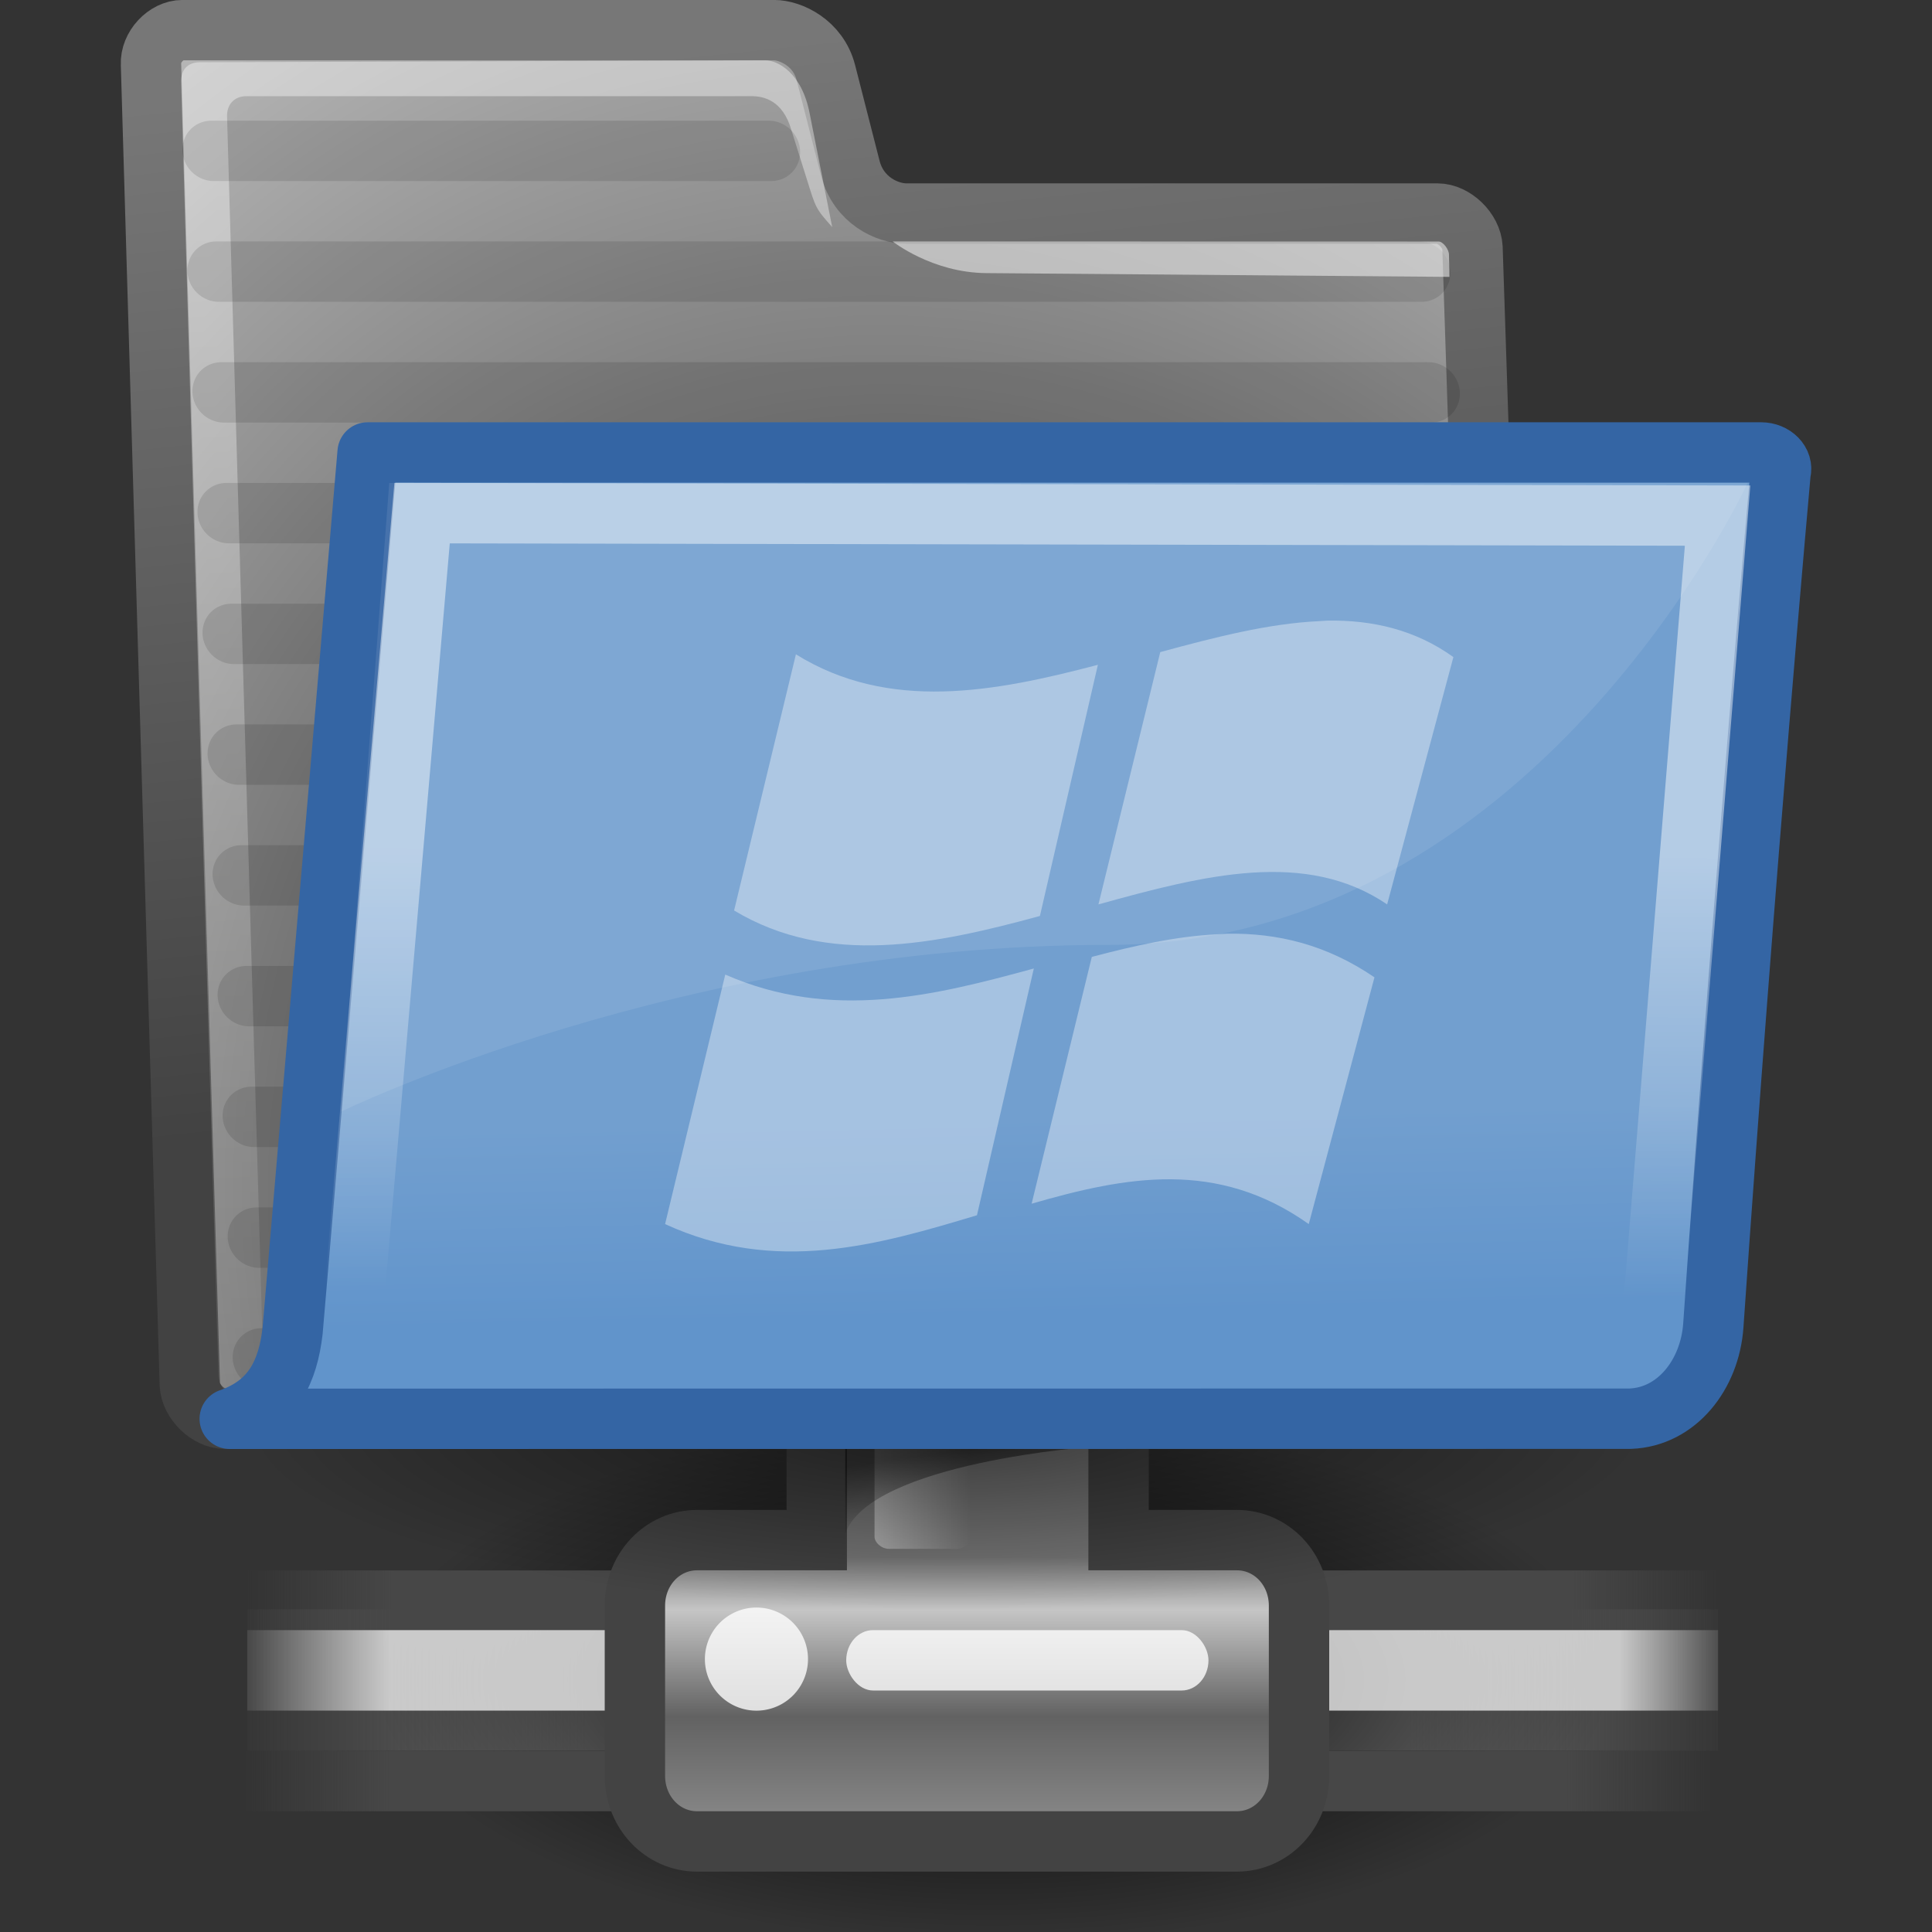 <?xml version="1.0" encoding="UTF-8" standalone="no"?>
<!-- Created with Inkscape (http://www.inkscape.org/) -->
<svg
   xmlns:dc="http://purl.org/dc/elements/1.1/"
   xmlns:cc="http://web.resource.org/cc/"
   xmlns:rdf="http://www.w3.org/1999/02/22-rdf-syntax-ns#"
   xmlns:svg="http://www.w3.org/2000/svg"
   xmlns="http://www.w3.org/2000/svg"
   xmlns:xlink="http://www.w3.org/1999/xlink"
   xmlns:sodipodi="http://sodipodi.sourceforge.net/DTD/sodipodi-0.dtd"
   xmlns:inkscape="http://www.inkscape.org/namespaces/inkscape"
   width="32"
   height="32"
   id="svg97"
   sodipodi:version="0.32"
   inkscape:version="0.45"
   sodipodi:docbase="/home/jimmac/src/cvs/gnome/nld-ui/trunk/tango-yast2-theme/icons/32x32/apps"
   sodipodi:docname="yast-samba-client.svg"
   inkscape:export-filename="/home/jimmac/Desktop/horlander-style3.png"
   inkscape:export-xdpi="90.000000"
   inkscape:export-ydpi="90.000000"
   version="1.0"
   inkscape:output_extension="org.inkscape.output.svg.inkscape">
  <rect width="100%" height="100%" fill="#333333" stroke="none"/>
  <defs
     id="defs3">
    <linearGradient
       id="linearGradient158">
      <stop
         id="stop159"
         offset="0"
         style="stop-color:#686868;stop-opacity:0;" />
      <stop
         id="stop162"
         offset="0.238"
         style="stop-color:#686868;stop-opacity:1;" />
      <stop
         id="stop163"
         offset="0.781"
         style="stop-color:#686868;stop-opacity:1;" />
      <stop
         id="stop160"
         offset="1"
         style="stop-color:#686868;stop-opacity:0;" />
    </linearGradient>
    <linearGradient
       id="linearGradient272">
      <stop
         id="stop273"
         offset="0"
         style="stop-color:#474747;stop-opacity:0;" />
      <stop
         id="stop275"
         offset="0.1"
         style="stop-color:#474747;stop-opacity:1;" />
      <stop
         id="stop276"
         offset="0.9"
         style="stop-color:#474747;stop-opacity:1;" />
      <stop
         id="stop274"
         offset="1"
         style="stop-color:#474747;stop-opacity:0;" />
    </linearGradient>
    <linearGradient
       id="linearGradient178">
      <stop
         id="stop179"
         offset="0"
         style="stop-color:#ffffff;stop-opacity:0;" />
      <stop
         id="stop180"
         offset="0.108"
         style="stop-color:#ffffff;stop-opacity:0.707;" />
      <stop
         id="stop181"
         offset="0.921"
         style="stop-color:#ffffff;stop-opacity:0.707;" />
      <stop
         id="stop182"
         offset="1"
         style="stop-color:#ffffff;stop-opacity:0;" />
    </linearGradient>
    <linearGradient
       id="linearGradient204">
      <stop
         id="stop205"
         offset="0"
         style="stop-color:#7a7a7a;stop-opacity:1;" />
      <stop
         id="stop207"
         offset="0.198"
         style="stop-color:#c5c5c5;stop-opacity:1;" />
      <stop
         id="stop208"
         offset="0.599"
         style="stop-color:#626262;stop-opacity:1;" />
      <stop
         id="stop206"
         offset="1"
         style="stop-color:#888888;stop-opacity:1;" />
    </linearGradient>
    <linearGradient
       id="linearGradient218">
      <stop
         id="stop219"
         offset="0"
         style="stop-color:#ffffff;stop-opacity:0.449;" />
      <stop
         id="stop222"
         offset="1"
         style="stop-color:#ffffff;stop-opacity:0;" />
    </linearGradient>
    <linearGradient
       id="linearGradient264">
      <stop
         id="stop265"
         offset="0"
         style="stop-color:#000000;stop-opacity:0.503;" />
      <stop
         id="stop266"
         offset="1"
         style="stop-color:#000000;stop-opacity:0;" />
    </linearGradient>
    <linearGradient
       inkscape:collect="always"
       id="linearGradient9806">
      <stop
         style="stop-color:#000000;stop-opacity:1;"
         offset="0"
         id="stop9808" />
      <stop
         style="stop-color:#000000;stop-opacity:0;"
         offset="1"
         id="stop9810" />
    </linearGradient>
    <linearGradient
       id="linearGradient9766">
      <stop
         style="stop-color:#6194cb;stop-opacity:1;"
         offset="0"
         id="stop9768" />
      <stop
         style="stop-color:#729fcf;stop-opacity:1;"
         offset="1"
         id="stop9770" />
    </linearGradient>
    <linearGradient
       id="linearGradient3096">
      <stop
         id="stop3098"
         offset="0"
         style="stop-color:#424242;stop-opacity:1;" />
      <stop
         id="stop3100"
         offset="1"
         style="stop-color:#777777;stop-opacity:1;" />
    </linearGradient>
    <linearGradient
       id="linearGradient319"
       inkscape:collect="always">
      <stop
         id="stop320"
         offset="0"
         style="stop-color:#ffffff;stop-opacity:1;" />
      <stop
         id="stop321"
         offset="1"
         style="stop-color:#ffffff;stop-opacity:0;" />
    </linearGradient>
    <linearGradient
       id="linearGradient1789">
      <stop
         style="stop-color:#202020;stop-opacity:1;"
         offset="0"
         id="stop1790" />
      <stop
         style="stop-color:#b9b9b9;stop-opacity:1;"
         offset="1"
         id="stop1791" />
    </linearGradient>
    <linearGradient
       id="linearGradient3983">
      <stop
         style="stop-color:#ffffff;stop-opacity:0.876;"
         offset="0"
         id="stop3984" />
      <stop
         style="stop-color:#fffffe;stop-opacity:0;"
         offset="1"
         id="stop3985" />
    </linearGradient>
    <radialGradient
       inkscape:collect="always"
       xlink:href="#linearGradient9806"
       id="radialGradient2898"
       gradientUnits="userSpaceOnUse"
       gradientTransform="matrix(1,0,0,0.242,0,31.506)"
       cx="24.351"
       cy="41.592"
       fx="24.351"
       fy="41.592"
       r="19.136" />
    <linearGradient
       inkscape:collect="always"
       id="linearGradient4114">
      <stop
         style="stop-color:#000000;stop-opacity:1;"
         offset="0"
         id="stop4116" />
      <stop
         style="stop-color:#000000;stop-opacity:0;"
         offset="1"
         id="stop4118" />
    </linearGradient>
    <linearGradient
       inkscape:collect="always"
       xlink:href="#linearGradient158"
       id="linearGradient3847"
       gradientUnits="userSpaceOnUse"
       gradientTransform="matrix(1.827,0,0,0.214,-2.613,-51.745)"
       x1="1.642"
       y1="117.827"
       x2="15.343"
       y2="117.827" />
    <radialGradient
       inkscape:collect="always"
       xlink:href="#linearGradient4114"
       id="radialGradient3849"
       gradientUnits="userSpaceOnUse"
       gradientTransform="scale(1.644,0.608)"
       cx="15.116"
       cy="63.965"
       fx="15.116"
       fy="63.965"
       r="12.289" />
    <linearGradient
       inkscape:collect="always"
       xlink:href="#linearGradient272"
       id="linearGradient3851"
       gradientUnits="userSpaceOnUse"
       gradientTransform="matrix(5.446,0,0,0.224,-2.693,-108.146)"
       x1="0.612"
       y1="372.578"
       x2="5.086"
       y2="372.578" />
    <linearGradient
       inkscape:collect="always"
       xlink:href="#linearGradient272"
       id="linearGradient3853"
       gradientUnits="userSpaceOnUse"
       gradientTransform="matrix(5.446,0,0,0.221,-2.613,-102.338)"
       x1="0.612"
       y1="372.578"
       x2="5.086"
       y2="372.578" />
    <linearGradient
       inkscape:collect="always"
       xlink:href="#linearGradient178"
       id="linearGradient3855"
       gradientUnits="userSpaceOnUse"
       gradientTransform="matrix(1.827,0,0,0.122,-2.613,-41.028)"
       x1="1.642"
       y1="117.827"
       x2="15.343"
       y2="117.827" />
    <linearGradient
       inkscape:collect="always"
       xlink:href="#linearGradient204"
       id="linearGradient3857"
       gradientUnits="userSpaceOnUse"
       gradientTransform="matrix(0.721,0,0,0.785,-4.293,-58.63)"
       x1="23.1"
       y1="38.297"
       x2="23.1"
       y2="43.915" />
    <linearGradient
       inkscape:collect="always"
       xlink:href="#linearGradient218"
       id="linearGradient3859"
       gradientUnits="userSpaceOnUse"
       gradientTransform="matrix(0.919,0,0,1.155,-22.321,-55.373)"
       x1="36.373"
       y1="22.228"
       x2="38.105"
       y2="22.228" />
    <linearGradient
       inkscape:collect="always"
       xlink:href="#linearGradient264"
       id="linearGradient3861"
       gradientUnits="userSpaceOnUse"
       gradientTransform="matrix(0.607,0,0,0.822,-4.772,-54.957)"
       x1="28.633"
       y1="29.943"
       x2="28.784"
       y2="31.49" />
    <radialGradient
       inkscape:collect="always"
       xlink:href="#linearGradient1789"
       id="radialGradient3961"
       gradientUnits="userSpaceOnUse"
       gradientTransform="matrix(0.699,-1.853653e-2,0.118,0.807,-42.284,-18.135)"
       cx="20.706"
       cy="37.518"
       fx="20.706"
       fy="37.518"
       r="30.905" />
    <linearGradient
       inkscape:collect="always"
       xlink:href="#linearGradient3096"
       id="linearGradient3963"
       gradientUnits="userSpaceOnUse"
       gradientTransform="matrix(0.663,0,0,0.678,-39.916,-13.305)"
       x1="18.113"
       y1="31.368"
       x2="15.515"
       y2="6.18" />
    <linearGradient
       inkscape:collect="always"
       xlink:href="#linearGradient3983"
       id="linearGradient3965"
       gradientUnits="userSpaceOnUse"
       gradientTransform="matrix(0.985,0,0,0.473,-40.276,-13.929)"
       x1="6.23"
       y1="13.773"
       x2="9.898"
       y2="66.834" />
    <linearGradient
       inkscape:collect="always"
       xlink:href="#linearGradient9766"
       id="linearGradient3967"
       gradientUnits="userSpaceOnUse"
       gradientTransform="matrix(0.672,0,0,0.666,-39.776,-12.812)"
       x1="22.176"
       y1="36.988"
       x2="22.065"
       y2="32.05" />
    <linearGradient
       inkscape:collect="always"
       xlink:href="#linearGradient319"
       id="linearGradient3969"
       gradientUnits="userSpaceOnUse"
       gradientTransform="matrix(0.862,0,0,0.517,-39.944,-12.789)"
       x1="13.036"
       y1="32.567"
       x2="12.854"
       y2="46.689" />
    <linearGradient
       id="linearGradient10997">
      <stop
         style="stop-color:#000000;stop-opacity:1;"
         offset="0"
         id="stop10999" />
      <stop
         style="stop-color:#000000;stop-opacity:0;"
         offset="1"
         id="stop11001" />
    </linearGradient>
    <linearGradient
       inkscape:collect="always"
       xlink:href="#linearGradient10997"
       id="linearGradient11003"
       x1="19.49"
       y1="6.144"
       x2="19.387"
       y2="8.1"
       gradientUnits="userSpaceOnUse" />
    <linearGradient
       id="linearGradient4989">
      <stop
         style="stop-color:#6194cb;stop-opacity:1;"
         offset="0"
         id="stop4991" />
      <stop
         style="stop-color:#729fcf;stop-opacity:1;"
         offset="1"
         id="stop4993" />
    </linearGradient>
    <linearGradient
       id="linearGradient4971">
      <stop
         id="stop4973"
         offset="0"
         style="stop-color:#686868;stop-opacity:0;" />
      <stop
         id="stop4975"
         offset="0.238"
         style="stop-color:#686868;stop-opacity:1;" />
      <stop
         id="stop4977"
         offset="0.781"
         style="stop-color:#686868;stop-opacity:1;" />
      <stop
         id="stop4979"
         offset="1"
         style="stop-color:#686868;stop-opacity:0;" />
    </linearGradient>
    <linearGradient
       id="linearGradient4959">
      <stop
         id="stop4961"
         offset="0"
         style="stop-color:#474747;stop-opacity:0;" />
      <stop
         id="stop4963"
         offset="0.1"
         style="stop-color:#474747;stop-opacity:1;" />
      <stop
         id="stop4965"
         offset="0.9"
         style="stop-color:#474747;stop-opacity:1;" />
      <stop
         id="stop4967"
         offset="1"
         style="stop-color:#474747;stop-opacity:0;" />
    </linearGradient>
    <linearGradient
       id="linearGradient4948">
      <stop
         id="stop4950"
         offset="0"
         style="stop-color:#ffffff;stop-opacity:0;" />
      <stop
         id="stop4952"
         offset="0.108"
         style="stop-color:#ffffff;stop-opacity:0.707;" />
      <stop
         id="stop4954"
         offset="0.921"
         style="stop-color:#ffffff;stop-opacity:0.707;" />
      <stop
         id="stop4956"
         offset="1"
         style="stop-color:#ffffff;stop-opacity:0;" />
    </linearGradient>
    <linearGradient
       id="linearGradient4937">
      <stop
         id="stop4939"
         offset="0"
         style="stop-color:#7a7a7a;stop-opacity:1;" />
      <stop
         id="stop4941"
         offset="0.198"
         style="stop-color:#c5c5c5;stop-opacity:1;" />
      <stop
         id="stop4943"
         offset="0.599"
         style="stop-color:#626262;stop-opacity:1;" />
      <stop
         id="stop4945"
         offset="1"
         style="stop-color:#888888;stop-opacity:1;" />
    </linearGradient>
    <linearGradient
       id="linearGradient4930">
      <stop
         id="stop4932"
         offset="0"
         style="stop-color:#ffffff;stop-opacity:0.449;" />
      <stop
         id="stop4934"
         offset="1"
         style="stop-color:#ffffff;stop-opacity:0;" />
    </linearGradient>
    <linearGradient
       id="linearGradient4923">
      <stop
         id="stop4925"
         offset="0"
         style="stop-color:#000000;stop-opacity:0.503;" />
      <stop
         id="stop4927"
         offset="1"
         style="stop-color:#000000;stop-opacity:0;" />
    </linearGradient>
    <linearGradient
       id="linearGradient4916">
      <stop
         id="stop4918"
         offset="0"
         style="stop-color:#424242;stop-opacity:1;" />
      <stop
         id="stop4920"
         offset="1"
         style="stop-color:#777777;stop-opacity:1;" />
    </linearGradient>
    <linearGradient
       id="linearGradient4904">
      <stop
         style="stop-color:#202020;stop-opacity:1;"
         offset="0"
         id="stop4906" />
      <stop
         style="stop-color:#b9b9b9;stop-opacity:1;"
         offset="1"
         id="stop4908" />
    </linearGradient>
    <linearGradient
       id="linearGradient4898">
      <stop
         style="stop-color:#ffffff;stop-opacity:0.876;"
         offset="0"
         id="stop4900" />
      <stop
         style="stop-color:#fffffe;stop-opacity:0;"
         offset="1"
         id="stop4902" />
    </linearGradient>
    <radialGradient
       r="20.531"
       fy="35.878"
       fx="24.446"
       cy="35.878"
       cx="24.446"
       gradientTransform="matrix(2.049,-1.696401e-32,0,2.049,-25.65,-37.311)"
       gradientUnits="userSpaceOnUse"
       id="radialGradient1366"
       xlink:href="#linearGradient11520"
       inkscape:collect="always" />
    <radialGradient
       r="6.566"
       fy="44.565"
       fx="30.204"
       cy="44.565"
       cx="30.204"
       gradientTransform="matrix(1,0,0,0.338,2.220359e-14,29.482)"
       gradientUnits="userSpaceOnUse"
       id="radialGradient1356"
       xlink:href="#linearGradient11508"
       inkscape:collect="always" />
    <radialGradient
       r="3.834"
       fy="15.048"
       fx="27.577"
       cy="15.048"
       cx="27.577"
       gradientTransform="matrix(1.243,2.106784e-16,-2.106784e-16,1.243,-6.714,-3.743)"
       gradientUnits="userSpaceOnUse"
       id="radialGradient1354"
       xlink:href="#linearGradient11494"
       inkscape:collect="always" />
    <radialGradient
       r="3.834"
       fy="16.049"
       fx="27.577"
       cy="16.049"
       cx="27.577"
       gradientTransform="matrix(1.243,2.106784e-16,-2.106784e-16,1.243,-6.714,-3.743)"
       gradientUnits="userSpaceOnUse"
       id="radialGradient1352"
       xlink:href="#linearGradient11494"
       inkscape:collect="always" />
    <radialGradient
       r="20.531"
       fy="35.878"
       fx="24.446"
       cy="35.878"
       cx="24.446"
       gradientTransform="matrix(1.995,-1.651527e-32,0,1.995,-24.325,-35.701)"
       gradientUnits="userSpaceOnUse"
       id="radialGradient1350"
       xlink:href="#linearGradient11520"
       inkscape:collect="always" />
    <radialGradient
       r="6.566"
       fy="44.565"
       fx="30.204"
       cy="44.565"
       cx="30.204"
       gradientTransform="matrix(1,0,0,0.338,-1.353344e-14,29.482)"
       gradientUnits="userSpaceOnUse"
       id="radialGradient1348"
       xlink:href="#linearGradient11508"
       inkscape:collect="always" />
    <radialGradient
       inkscape:collect="always"
       xlink:href="#linearGradient11508"
       id="radialGradient11532"
       gradientUnits="userSpaceOnUse"
       gradientTransform="matrix(1,0,0,0.338,3.185827e-15,29.482)"
       cx="30.204"
       cy="44.565"
       fx="30.204"
       fy="44.565"
       r="6.566" />
    <radialGradient
       inkscape:collect="always"
       xlink:href="#linearGradient11520"
       id="radialGradient11526"
       cx="24.446"
       cy="35.878"
       fx="24.446"
       fy="35.878"
       r="20.531"
       gradientUnits="userSpaceOnUse"
       gradientTransform="matrix(1.995,-1.651527e-32,0,1.995,-24.325,-35.701)" />
    <radialGradient
       inkscape:collect="always"
       xlink:href="#linearGradient11508"
       id="radialGradient11514"
       cx="30.204"
       cy="44.565"
       fx="30.204"
       fy="44.565"
       r="6.566"
       gradientTransform="matrix(1,0,0,0.338,2.166583e-14,29.482)"
       gradientUnits="userSpaceOnUse" />
    <radialGradient
       inkscape:collect="always"
       xlink:href="#linearGradient11494"
       id="radialGradient11504"
       gradientUnits="userSpaceOnUse"
       gradientTransform="matrix(1.243,2.106784e-16,-2.106784e-16,1.243,-6.714,-3.743)"
       cx="27.577"
       cy="16.049"
       fx="27.577"
       fy="16.049"
       r="3.834" />
    <radialGradient
       inkscape:collect="always"
       xlink:href="#linearGradient11494"
       id="radialGradient11500"
       cx="27.577"
       cy="15.048"
       fx="27.577"
       fy="15.048"
       r="3.834"
       gradientUnits="userSpaceOnUse"
       gradientTransform="matrix(1.243,2.106784e-16,-2.106784e-16,1.243,-6.714,-3.743)" />
    <radialGradient
       inkscape:collect="always"
       xlink:href="#linearGradient11399"
       id="radialGradient11441"
       gradientUnits="userSpaceOnUse"
       gradientTransform="matrix(1,0,0,0.487,0,20.065)"
       cx="12.071"
       cy="39.143"
       fx="12.071"
       fy="39.143"
       r="8.5" />
    <linearGradient
       inkscape:collect="always"
       xlink:href="#linearGradient11415"
       id="linearGradient11439"
       gradientUnits="userSpaceOnUse"
       gradientTransform="translate(-60.857,0.429)"
       x1="13.267"
       y1="19.774"
       x2="26.759"
       y2="33.462" />
    <linearGradient
       inkscape:collect="always"
       xlink:href="#linearGradient11415"
       id="linearGradient11427"
       gradientUnits="userSpaceOnUse"
       x1="9.696"
       y1="9.346"
       x2="35.68"
       y2="39.034"
       gradientTransform="translate(-60.571,0)" />
    <linearGradient
       inkscape:collect="always"
       xlink:href="#linearGradient11415"
       id="linearGradient11425"
       gradientUnits="userSpaceOnUse"
       x1="15.828"
       y1="3.774"
       x2="43.616"
       y2="34.462"
       gradientTransform="translate(-60.286,-0.286)" />
    <linearGradient
       inkscape:collect="always"
       id="linearGradient11399">
      <stop
         style="stop-color:#000000;stop-opacity:1;"
         offset="0"
         id="stop11401" />
      <stop
         style="stop-color:#000000;stop-opacity:0;"
         offset="1"
         id="stop11403" />
    </linearGradient>
    <linearGradient
       id="linearGradient11415">
      <stop
         style="stop-color:#204a87;stop-opacity:0;"
         offset="0"
         id="stop11417" />
      <stop
         id="stop11423"
         offset="0.5"
         style="stop-color:#204a87;stop-opacity:1;" />
      <stop
         style="stop-color:#204a87;stop-opacity:0;"
         offset="1"
         id="stop11419" />
    </linearGradient>
    <linearGradient
       inkscape:collect="always"
       id="linearGradient11494">
      <stop
         style="stop-color:#ef2929;stop-opacity:1;"
         offset="0"
         id="stop11496" />
      <stop
         style="stop-color:#ef2929;stop-opacity:0;"
         offset="1"
         id="stop11498" />
    </linearGradient>
    <linearGradient
       inkscape:collect="always"
       id="linearGradient11508">
      <stop
         style="stop-color:#000000;stop-opacity:1;"
         offset="0"
         id="stop11510" />
      <stop
         style="stop-color:#000000;stop-opacity:0;"
         offset="1"
         id="stop11512" />
    </linearGradient>
    <linearGradient
       id="linearGradient11520">
      <stop
         style="stop-color:#ffffff;stop-opacity:1;"
         offset="0"
         id="stop11522" />
      <stop
         style="stop-color:#dcdcdc;stop-opacity:1;"
         offset="1"
         id="stop11524" />
    </linearGradient>
    <linearGradient
       id="linearGradient2394">
      <stop
         id="stop2396"
         offset="0"
         style="stop-color:#c17d11;stop-opacity:1;" />
      <stop
         id="stop2398"
         offset="1"
         style="stop-color:#f1b95f;stop-opacity:1;" />
    </linearGradient>
    <linearGradient
       id="linearGradient2402">
      <stop
         id="stop2404"
         offset="0"
         style="stop-color:#edd400;stop-opacity:1;" />
      <stop
         id="stop2406"
         offset="1"
         style="stop-color:#ffee57;stop-opacity:1;" />
    </linearGradient>
    <linearGradient
       id="linearGradient2410">
      <stop
         id="stop2412"
         offset="0"
         style="stop-color:#4f84c8;stop-opacity:1;" />
      <stop
         style="stop-color:#81ade5;stop-opacity:1;"
         offset="0.5"
         id="stop2418" />
      <stop
         id="stop2414"
         offset="1"
         style="stop-color:#2f5b94;stop-opacity:1;" />
    </linearGradient>
    <linearGradient
       id="linearGradient2420">
      <stop
         id="stop2422"
         offset="0"
         style="stop-color:#73d216;stop-opacity:1;" />
      <stop
         style="stop-color:#b2f175;stop-opacity:1;"
         offset="0.455"
         id="stop2428" />
      <stop
         id="stop2424"
         offset="1"
         style="stop-color:#73d216;stop-opacity:1;" />
    </linearGradient>
    <linearGradient
       id="linearGradient3077">
      <stop
         id="stop3079"
         offset="0"
         style="stop-color:#98a0a9;stop-opacity:1;" />
      <stop
         id="stop3081"
         offset="1"
         style="stop-color:#c3d0dd;stop-opacity:1;" />
    </linearGradient>
    <linearGradient
       id="linearGradient3087">
      <stop
         id="stop3089"
         offset="0"
         style="stop-color:#3465a4;stop-opacity:1;" />
      <stop
         style="stop-color:#9fbce1;stop-opacity:1;"
         offset="0"
         id="stop3095" />
      <stop
         id="stop2242"
         offset="0"
         style="stop-color:#6b95ca;stop-opacity:1;" />
      <stop
         style="stop-color:#3d6aa5;stop-opacity:1;"
         offset="0.75"
         id="stop2244" />
      <stop
         id="stop3091"
         offset="1"
         style="stop-color:#386eb4;stop-opacity:1;" />
    </linearGradient>
    <linearGradient
       id="linearGradient6202">
      <stop
         id="stop6204"
         offset="0"
         style="stop-color:#555753;stop-opacity:1;" />
      <stop
         id="stop6206"
         offset="1"
         style="stop-color:#9b9e99;stop-opacity:1;" />
    </linearGradient>
  </defs>
  <sodipodi:namedview
     fill="#729fcf"
     id="base"
     pagecolor="#ffffff"
     bordercolor="#666"
     borderopacity="1"
     inkscape:pageopacity="0.0"
     inkscape:pageshadow="2"
     inkscape:zoom="1"
     inkscape:cx="45.439487"
     inkscape:cy="-13.468222"
     inkscape:current-layer="layer1"
     showgrid="false"
     inkscape:grid-bbox="true"
     inkscape:document-units="px"
     inkscape:window-width="872"
     inkscape:window-height="626"
     inkscape:window-x="683"
     inkscape:window-y="173"
     inkscape:showpageshadow="false"
     stroke="#3465a4"
     width="32px"
     height="32px"
     showborder="false" />
  <g
     id="layer1"
     inkscape:label="Folder"
     inkscape:groupmode="layer">
    <g
       id="g3835"
       transform="translate(3.375,54.361)">
      <rect
         style="color:black;fill:url(#linearGradient3847);fill-opacity:1;fill-rule:nonzero;stroke:none;stroke-width:1;stroke-linecap:butt;stroke-linejoin:miter;marker:none;marker-start:none;marker-mid:none;marker-end:none;stroke-miterlimit:4;stroke-dashoffset:0;stroke-opacity:1;visibility:visible;display:block;overflow:visible"
         id="rect3426"
         width="24.362"
         height="2.345"
         x="0.72"
         y="-27.707" />
      <path
         sodipodi:type="arc"
         style="fill:url(#radialGradient3849);fill-opacity:1;stroke:none;stroke-opacity:1"
         id="path4112"
         sodipodi:cx="24.849752"
         sodipodi:cy="38.908627"
         sodipodi:rx="20.203051"
         sodipodi:ry="7.4751287"
         d="M 45.053 38.909 A 20.203 7.475 0 1 1  4.647,38.909 A 20.203 7.475 0 1 1  45.053 38.909 z"
         transform="matrix(0.506,0,0,0.585,0.49,-49.291)" />
      <rect
         style="color:black;fill:url(#linearGradient3851);fill-opacity:1;fill-rule:nonzero;stroke:none;stroke-width:1;stroke-linecap:butt;stroke-linejoin:miter;marker:none;marker-start:none;marker-mid:none;marker-end:none;stroke-miterlimit:4;stroke-dashoffset:0;stroke-opacity:1;visibility:visible;display:block;overflow:visible"
         id="rect3429"
         width="24.362"
         height="1"
         x="0.641"
         y="-25.361" />
      <rect
         style="color:black;fill:url(#linearGradient3853);fill-opacity:1;fill-rule:nonzero;stroke:none;stroke-width:1;stroke-linecap:butt;stroke-linejoin:miter;marker:none;marker-start:none;marker-mid:none;marker-end:none;stroke-miterlimit:4;stroke-dashoffset:0;stroke-opacity:1;visibility:visible;display:block;overflow:visible"
         id="rect3431"
         width="24.362"
         height="0.988"
         x="0.72"
         y="-28.35" />
      <rect
         style="color:black;fill:url(#linearGradient3855);fill-opacity:1;fill-rule:nonzero;stroke:none;stroke-width:1;stroke-linecap:butt;stroke-linejoin:miter;marker:none;marker-start:none;marker-mid:none;marker-end:none;stroke-miterlimit:4;stroke-dashoffset:0;stroke-opacity:1;visibility:visible;display:block;overflow:visible"
         id="rect3433"
         width="24.362"
         height="1.333"
         x="0.72"
         y="-27.361" />
      <path
         sodipodi:nodetypes="ccccccccccccccc"
         style="color:black;fill:url(#linearGradient3857);fill-opacity:1;fill-rule:nonzero;stroke:#434343;stroke-width:1;stroke-linecap:butt;stroke-linejoin:miter;marker:none;marker-start:none;marker-mid:none;marker-end:none;stroke-miterlimit:4;stroke-dashoffset:0;stroke-opacity:1;visibility:visible;display:block;overflow:visible"
         d="M 11.449,-35.861 C 10.875,-35.861 10.153,-35.38 10.153,-34.775 L 10.153,-28.852 L 8.172,-28.852 C 7.598,-28.852 7.141,-28.371 7.141,-27.766 L 7.141,-24.948 C 7.141,-24.343 7.598,-23.861 8.172,-23.861 L 17.11,-23.861 C 17.684,-23.861 18.141,-24.343 18.141,-24.948 L 18.141,-27.766 C 18.141,-28.371 17.684,-28.852 17.11,-28.852 L 15.152,-28.852 L 15.152,-34.775 C 15.152,-35.38 14.696,-35.861 14.121,-35.861 L 11.449,-35.861 z "
         id="path3435" />
      <rect
         style="color:black;fill:url(#linearGradient3859);fill-opacity:1;fill-rule:nonzero;stroke:none;stroke-width:1;stroke-linecap:butt;stroke-linejoin:miter;marker:none;marker-start:none;marker-mid:none;marker-end:none;stroke-miterlimit:4;stroke-dashoffset:0;stroke-opacity:1;visibility:visible;display:block;overflow:visible"
         id="rect3437"
         width="1.592"
         height="2"
         x="11.11"
         y="-30.707"
         rx="0.242"
         ry="0.2" />
      <path
         style="color:black;fill:url(#linearGradient3861);fill-opacity:1;fill-rule:nonzero;stroke:none;stroke-width:1;stroke-linecap:butt;stroke-linejoin:miter;marker:none;marker-start:none;marker-mid:none;marker-end:none;stroke-miterlimit:4;stroke-dashoffset:0;stroke-opacity:1;visibility:visible;display:block;overflow:visible"
         d="M 14.767,-30.404 L 10.625,-30.404 C 10.625,-30.404 10.625,-29.279 10.625,-28.957 C 11.034,-30.144 14.767,-30.404 14.767,-30.404 z "
         id="path3439"
         sodipodi:nodetypes="cccc" />
      <rect
         ry="0.5"
         rx="0.444"
         y="-27.361"
         x="10.641"
         height="1"
         width="6"
         id="rect3441"
         style="opacity:0.824;color:black;fill:white;fill-opacity:0.959;fill-rule:nonzero;stroke:none;stroke-width:1.14;stroke-linecap:round;stroke-linejoin:round;marker:none;marker-start:none;marker-mid:none;marker-end:none;stroke-miterlimit:4;stroke-dashoffset:0;stroke-opacity:1;visibility:visible;display:block;overflow:visible" />
      <path
         transform="matrix(1.608,0,0,1.608,-20.544,-92.206)"
         d="M 19 40.625 A 0.531 0.531 0 1 1  17.938,40.625 A 0.531 0.531 0 1 1  19 40.625 z"
         sodipodi:ry="0.53125"
         sodipodi:rx="0.53125"
         sodipodi:cy="40.625"
         sodipodi:cx="18.46875"
         id="path3443"
         style="opacity:0.824;color:black;fill:white;fill-opacity:0.959;fill-rule:nonzero;stroke:none;stroke-width:1.14;stroke-linecap:round;stroke-linejoin:round;marker:none;marker-start:none;marker-mid:none;marker-end:none;stroke-miterlimit:4;stroke-dashoffset:0;stroke-opacity:1;visibility:visible;display:block;overflow:visible"
         sodipodi:type="arc" />
    </g>
    <path
       sodipodi:type="arc"
       style="opacity:0.557;color:black;fill:url(#radialGradient2898);fill-opacity:1;fill-rule:nonzero;stroke:none;stroke-width:1;stroke-linecap:round;stroke-linejoin:round;marker:none;marker-start:none;marker-mid:none;marker-end:none;stroke-miterlimit:4;stroke-dasharray:none;stroke-dashoffset:0;stroke-opacity:1;visibility:visible;display:inline;overflow:visible"
       id="path9804"
       sodipodi:cx="24.35099"
       sodipodi:cy="41.591846"
       sodipodi:rx="19.136078"
       sodipodi:ry="4.6403885"
       d="M 43.487 41.592 A 19.136 4.64 0 1 1  5.215,41.592 A 19.136 4.64 0 1 1  43.487 41.592 z"
       transform="matrix(0.61,0,0,0.674,0.821,-4.477)" />
    <g
       id="g3939"
       transform="translate(40.064,10.015)">
      <path
         d="M -36.92,12.92 C -36.905,13.202 -36.615,13.484 -36.339,13.484 L -15.577,13.484 C -15.301,13.484 -15.04,13.202 -15.054,12.92 L -15.675,-5.914 C -15.689,-6.196 -15.98,-6.478 -16.255,-6.478 L -25.051,-6.478 C -25.372,-6.478 -25.844,-6.698 -25.98,-7.228 L -26.385,-8.812 C -26.511,-9.305 -26.969,-9.516 -27.245,-9.516 L -37.04,-9.516 C -37.316,-9.516 -37.577,-9.233 -37.563,-8.951 L -36.92,12.92 z "
         id="path3666"
         style="fill:url(#radialGradient3961);fill-opacity:1;fill-rule:nonzero;stroke:url(#linearGradient3963);stroke-width:1;stroke-linecap:round;stroke-linejoin:round;stroke-miterlimit:4;stroke-dasharray:none;stroke-opacity:1"
         sodipodi:nodetypes="ccccccssssccc" />
      <path
         style="opacity:0.451;color:black;fill:url(#linearGradient3965);fill-opacity:1;fill-rule:nonzero;stroke:none;stroke-width:1.214;stroke-linecap:butt;stroke-linejoin:miter;marker:none;marker-start:none;marker-mid:none;marker-end:none;stroke-miterlimit:4;stroke-dashoffset:0;stroke-opacity:1;visibility:visible;display:block;overflow:visible"
         d="M -35.765,12.893 C -35.754,13.102 -35.882,13.241 -36.088,13.171 L -36.088,13.171 C -36.295,13.102 -36.437,12.963 -36.447,12.754 L -37.063,-8.65 C -37.073,-8.858 -36.956,-8.984 -36.753,-8.984 L -27.388,-9.016 C -27.186,-9.016 -26.783,-8.815 -26.653,-8.133 L -26.28,-6.254 C -26.558,-6.564 -26.552,-6.574 -26.694,-7.026 L -26.958,-7.866 C -27.1,-8.352 -27.411,-8.422 -27.614,-8.422 L -35.982,-8.422 C -36.185,-8.422 -36.313,-8.283 -36.303,-8.074 L -35.693,12.963 L -35.765,12.893 z "
         id="path3668"
         sodipodi:nodetypes="cccccccccscccccc" />
      <g
         id="g2094"
         transform="matrix(1,0,4.166667e-2,1,-40.272,-13.016)">
        <path
           sodipodi:nodetypes="cc"
           id="path3671"
           d="M 3.5,9.5 L 23.492,9.5"
           style="opacity:0.114;color:black;fill:#729fcf;fill-opacity:1;fill-rule:nonzero;stroke:black;stroke-width:1;stroke-linecap:round;stroke-linejoin:round;marker:none;marker-start:none;marker-mid:none;marker-end:none;stroke-miterlimit:4;stroke-dasharray:none;stroke-dashoffset:0;stroke-opacity:1;visibility:visible;display:inline;overflow:visible" />
        <path
           style="opacity:0.114;color:black;fill:#729fcf;fill-opacity:1;fill-rule:nonzero;stroke:black;stroke-width:1;stroke-linecap:round;stroke-linejoin:round;marker:none;marker-start:none;marker-mid:none;marker-end:none;stroke-miterlimit:4;stroke-dasharray:none;stroke-dashoffset:0;stroke-opacity:1;visibility:visible;display:inline;overflow:visible"
           d="M 3.5,5.5 L 12.731,5.5"
           id="path2059"
           sodipodi:nodetypes="cc" />
        <path
           style="opacity:0.114;color:black;fill:#729fcf;fill-opacity:1;fill-rule:nonzero;stroke:black;stroke-width:1;stroke-linecap:round;stroke-linejoin:round;marker:none;marker-start:none;marker-mid:none;marker-end:none;stroke-miterlimit:4;stroke-dasharray:none;stroke-dashoffset:0;stroke-opacity:1;visibility:visible;display:inline;overflow:visible"
           d="M 3.5,7.5 L 23.418,7.5"
           id="path2061"
           sodipodi:nodetypes="cc" />
        <path
           sodipodi:nodetypes="cc"
           id="path2078"
           d="M 3.5,11.5 L 23.492,11.5"
           style="opacity:0.114;color:black;fill:#729fcf;fill-opacity:1;fill-rule:nonzero;stroke:black;stroke-width:1;stroke-linecap:round;stroke-linejoin:round;marker:none;marker-start:none;marker-mid:none;marker-end:none;stroke-miterlimit:4;stroke-dasharray:none;stroke-dashoffset:0;stroke-opacity:1;visibility:visible;display:inline;overflow:visible" />
        <path
           sodipodi:nodetypes="cc"
           id="path2080"
           d="M 3.5,13.5 L 23.492,13.5"
           style="opacity:0.114;color:black;fill:#729fcf;fill-opacity:1;fill-rule:nonzero;stroke:black;stroke-width:1;stroke-linecap:round;stroke-linejoin:round;marker:none;marker-start:none;marker-mid:none;marker-end:none;stroke-miterlimit:4;stroke-dasharray:none;stroke-dashoffset:0;stroke-opacity:1;visibility:visible;display:inline;overflow:visible" />
        <path
           sodipodi:nodetypes="cc"
           id="path2082"
           d="M 3.5,15.5 L 23.492,15.5"
           style="opacity:0.114;color:black;fill:#729fcf;fill-opacity:1;fill-rule:nonzero;stroke:black;stroke-width:1;stroke-linecap:round;stroke-linejoin:round;marker:none;marker-start:none;marker-mid:none;marker-end:none;stroke-miterlimit:4;stroke-dasharray:none;stroke-dashoffset:0;stroke-opacity:1;visibility:visible;display:inline;overflow:visible" />
        <path
           sodipodi:nodetypes="cc"
           id="path2084"
           d="M 3.5,17.5 L 23.492,17.5"
           style="opacity:0.114;color:black;fill:#729fcf;fill-opacity:1;fill-rule:nonzero;stroke:black;stroke-width:1;stroke-linecap:round;stroke-linejoin:round;marker:none;marker-start:none;marker-mid:none;marker-end:none;stroke-miterlimit:4;stroke-dasharray:none;stroke-dashoffset:0;stroke-opacity:1;visibility:visible;display:inline;overflow:visible" />
        <path
           sodipodi:nodetypes="cc"
           id="path2086"
           d="M 3.5,19.5 L 23.492,19.5"
           style="opacity:0.114;color:black;fill:#729fcf;fill-opacity:1;fill-rule:nonzero;stroke:black;stroke-width:1;stroke-linecap:round;stroke-linejoin:round;marker:none;marker-start:none;marker-mid:none;marker-end:none;stroke-miterlimit:4;stroke-dasharray:none;stroke-dashoffset:0;stroke-opacity:1;visibility:visible;display:inline;overflow:visible" />
        <path
           sodipodi:nodetypes="cc"
           id="path2088"
           d="M 3.5,21.5 L 23.492,21.5"
           style="opacity:0.114;color:black;fill:#729fcf;fill-opacity:1;fill-rule:nonzero;stroke:black;stroke-width:1;stroke-linecap:round;stroke-linejoin:round;marker:none;marker-start:none;marker-mid:none;marker-end:none;stroke-miterlimit:4;stroke-dasharray:none;stroke-dashoffset:0;stroke-opacity:1;visibility:visible;display:inline;overflow:visible" />
        <path
           sodipodi:nodetypes="cc"
           id="path2090"
           d="M 3.5,23.5 L 23.492,23.5"
           style="opacity:0.114;color:black;fill:#729fcf;fill-opacity:1;fill-rule:nonzero;stroke:black;stroke-width:1;stroke-linecap:round;stroke-linejoin:round;marker:none;marker-start:none;marker-mid:none;marker-end:none;stroke-miterlimit:4;stroke-dasharray:none;stroke-dashoffset:0;stroke-opacity:1;visibility:visible;display:inline;overflow:visible" />
        <path
           sodipodi:nodetypes="cc"
           id="path2092"
           d="M 3.5,25.5 L 23.492,25.5"
           style="opacity:0.114;color:black;fill:#729fcf;fill-opacity:1;fill-rule:nonzero;stroke:black;stroke-width:1;stroke-linecap:round;stroke-linejoin:round;marker:none;marker-start:none;marker-mid:none;marker-end:none;stroke-miterlimit:4;stroke-dasharray:none;stroke-dashoffset:0;stroke-opacity:1;visibility:visible;display:inline;overflow:visible" />
      </g>
      <g
         style="fill:white;fill-opacity:0.757;fill-rule:nonzero;stroke:none;stroke-width:0.999;stroke-miterlimit:4"
         id="g3683"
         transform="matrix(0.694,0,3.632836e-2,0.881,-45.811,-13.299)"
         inkscape:export-filename="/home/jimmac/ximian_art/icons/nautilus/suse93/gnome-fs-directory.png"
         inkscape:export-xdpi="74.800003"
         inkscape:export-ydpi="74.800003">
        <path
           style="fill:white;fill-opacity:0.508"
           d="M 42.417,8.515 C 42.422,8.418 42.289,8.268 42.182,8.268 L 29.151,8.266 C 29.151,8.266 30.062,8.854 31.352,8.862 L 42.406,8.933 C 42.417,8.722 42.409,8.677 42.417,8.515 z "
           id="path3685"
           sodipodi:nodetypes="cscscs" />
      </g>
      <path
         style="color:black;fill:url(#linearGradient3967);fill-opacity:1;fill-rule:nonzero;stroke:#3465a4;stroke-width:1;stroke-linecap:butt;stroke-linejoin:round;marker:none;marker-start:none;marker-mid:none;marker-end:none;stroke-miterlimit:4;stroke-dasharray:none;stroke-dashoffset:0;stroke-opacity:1;visibility:visible;display:block"
         d="M -13.061,13.483 C -12.293,13.454 -11.743,12.754 -11.686,11.939 C -11.155,4.253 -10.572,-2.192 -10.572,-2.192 C -10.524,-2.356 -10.685,-2.521 -10.895,-2.521 L -33.975,-2.521 C -33.975,-2.521 -35.218,12.032 -35.218,12.032 C -35.295,12.685 -35.531,13.233 -36.259,13.485 L -13.061,13.483 z "
         id="path3687"
         sodipodi:nodetypes="cscccscc"
         inkscape:export-filename="/home/jimmac/ximian_art/icons/nautilus/suse93/gnome-fs-directory.png"
         inkscape:export-xdpi="74.800003"
         inkscape:export-ydpi="74.800003" />
      <path
         sodipodi:nodetypes="ccsscsc"
         id="path3689"
         d="M -33.073,-1.516 L -11.615,-1.475 L -12.645,11.206 C -12.7,11.885 -12.94,12.112 -13.87,12.112 C -15.095,12.112 -32.637,12.091 -34.414,12.091 C -34.262,11.888 -34.196,11.464 -34.195,11.454 L -33.073,-1.516 z "
         style="opacity:0.466;fill:none;fill-opacity:1;fill-rule:evenodd;stroke:url(#linearGradient3969);stroke-width:1px;stroke-linecap:round;stroke-linejoin:miter;stroke-opacity:1" />
      <path
         sodipodi:nodetypes="ccccc"
         id="path3691"
         d="M -33.617,-2.015 L -34.411,8.396 C -34.411,8.396 -28.765,5.635 -21.707,5.635 C -14.648,5.635 -11.119,-2.015 -11.119,-2.015 L -33.617,-2.015 z "
         style="fill:white;fill-opacity:0.089;fill-rule:evenodd;stroke:none;stroke-width:1px;stroke-linecap:butt;stroke-linejoin:miter;stroke-opacity:1" />
      <g
         id="g2106"
         inkscape:label="pattern"
         transform="translate(-5.325,-26.119)" />
    </g>
    <g
       id="g5087"
       transform="matrix(0.714,0,0,0.714,99.946,-55.088)">
      <path
         inkscape:r_cy="true"
         inkscape:r_cx="true"
         id="path2360"
         d="M -109.185,91.551 C -109.255,91.553 -109.319,91.561 -109.39,91.564 C -110.556,91.618 -111.796,91.937 -113.065,92.281 L -114.499,98.134 C -112.041,97.451 -109.687,96.854 -107.802,98.134 L -106.265,92.397 C -107.145,91.765 -108.136,91.534 -109.185,91.551 z "
         style="opacity:0.367;color:#000000;fill:#ffffff;fill-opacity:1;fill-rule:evenodd;stroke:none;stroke-width:1;stroke-linecap:butt;stroke-linejoin:miter;marker:none;marker-start:none;marker-mid:none;marker-end:none;stroke-miterlimit:4;stroke-dasharray:none;stroke-dashoffset:0;stroke-opacity:1;visibility:visible;display:inline;overflow:visible" />
      <path
         inkscape:r_cy="true"
         inkscape:r_cx="true"
         id="path2390"
         d="M -121.517,92.333 L -122.951,98.275 C -120.773,99.584 -118.29,99.065 -115.857,98.403 L -114.512,92.576 C -116.916,93.209 -119.36,93.672 -121.517,92.333 z "
         style="opacity:0.367;color:#000000;fill:#ffffff;fill-opacity:1;fill-rule:evenodd;stroke:none;stroke-width:1;stroke-linecap:butt;stroke-linejoin:miter;marker:none;marker-start:none;marker-mid:none;marker-end:none;stroke-miterlimit:4;stroke-dasharray:none;stroke-dashoffset:0;stroke-opacity:1;visibility:visible;display:inline;overflow:visible" />
      <path
         inkscape:r_cy="true"
         inkscape:r_cx="true"
         id="path2388"
         d="M -111.516,98.814 C -111.593,98.816 -111.669,98.824 -111.746,98.827 C -112.7,98.873 -113.67,99.093 -114.653,99.352 L -116.049,105.077 C -113.86,104.444 -111.746,104.043 -109.62,105.55 L -108.096,99.826 C -109.219,99.06 -110.357,98.795 -111.516,98.814 z "
         style="opacity:0.367;color:#000000;fill:#ffffff;fill-opacity:1;fill-rule:evenodd;stroke:none;stroke-width:1;stroke-linecap:butt;stroke-linejoin:miter;marker:none;marker-start:none;marker-mid:none;marker-end:none;stroke-miterlimit:4;stroke-dasharray:none;stroke-dashoffset:0;stroke-opacity:1;visibility:visible;display:inline;overflow:visible" />
      <path
         inkscape:r_cy="true"
         inkscape:r_cx="true"
         id="path2386"
         d="M -115.998,99.621 C -118.299,100.249 -120.681,100.848 -123.156,99.762 L -124.552,105.55 C -121.992,106.727 -119.61,106.035 -117.317,105.345 L -115.998,99.621 z "
         style="opacity:0.367;color:#000000;fill:#ffffff;fill-opacity:1;fill-rule:evenodd;stroke:none;stroke-width:1;stroke-linecap:butt;stroke-linejoin:miter;marker:none;marker-start:none;marker-mid:none;marker-end:none;stroke-miterlimit:4;stroke-dasharray:none;stroke-dashoffset:0;stroke-opacity:1;visibility:visible;display:inline;overflow:visible" />
    </g>
  </g>
  <g
     inkscape:groupmode="layer"
     id="layer2"
     inkscape:label="pattern" />
</svg>
